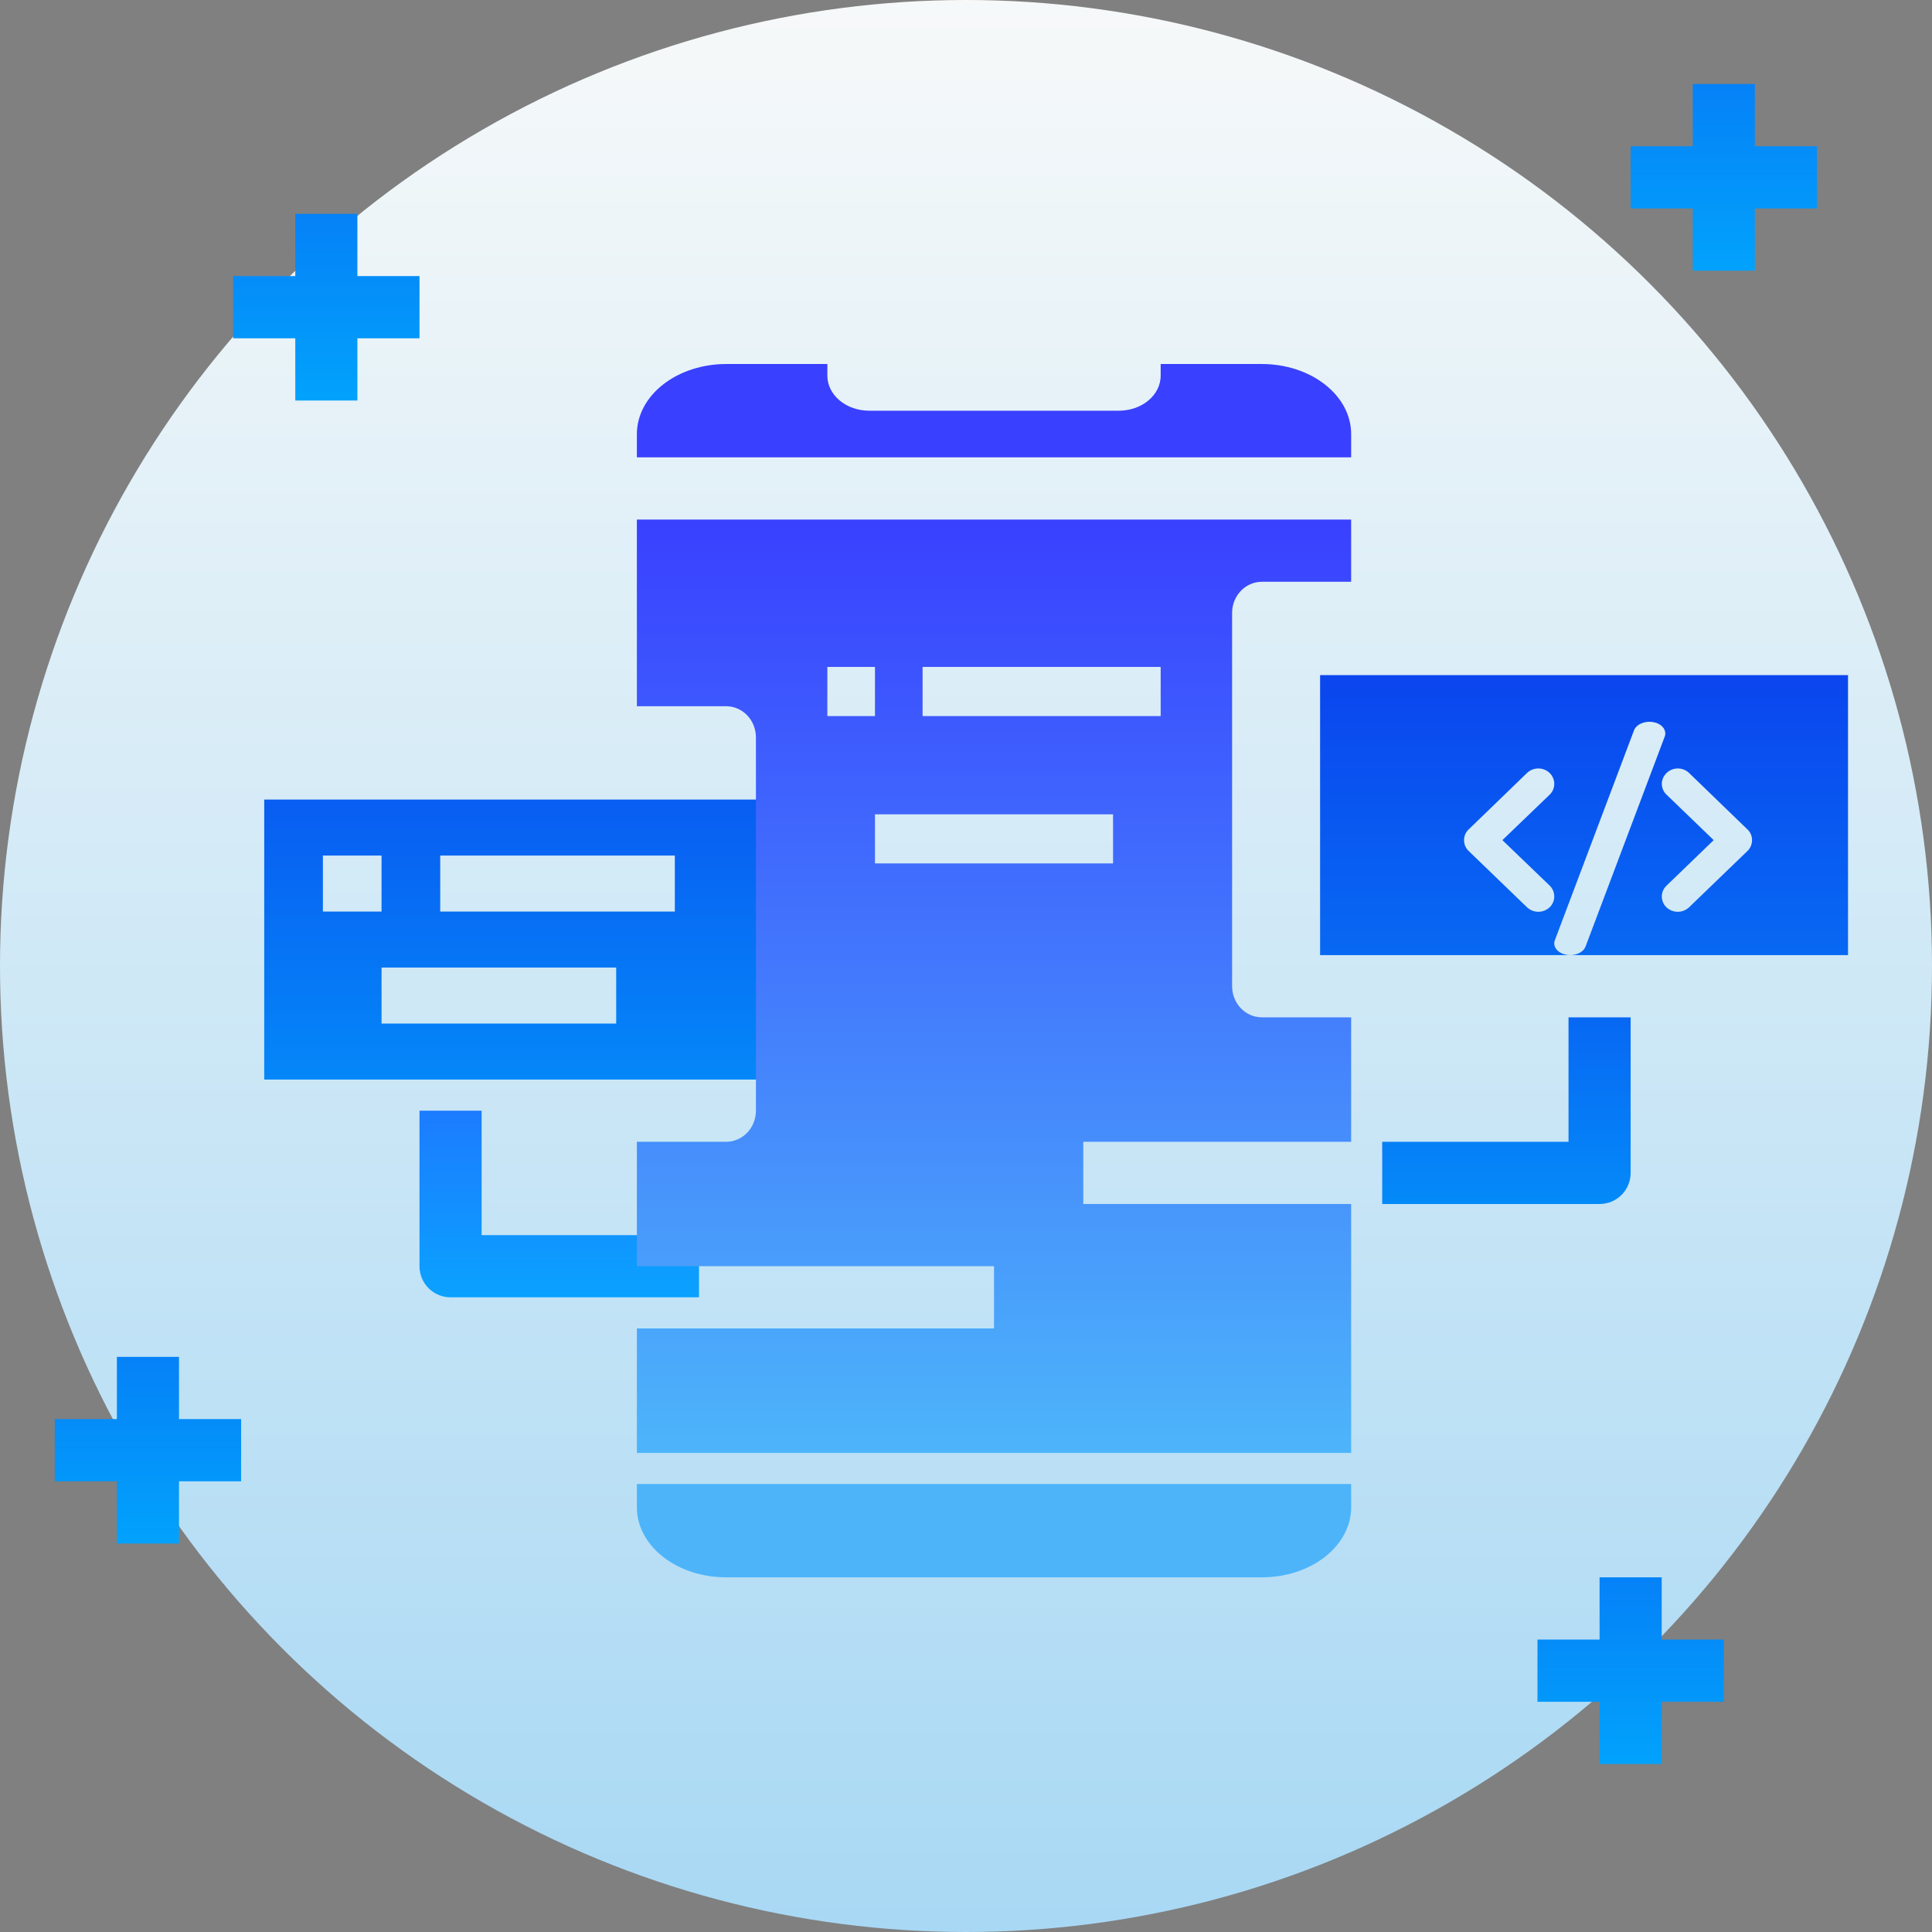 <?xml version="1.0" encoding="UTF-8"?>
<svg width="68px" height="68px" viewBox="0 0 68 68" version="1.1" xmlns="http://www.w3.org/2000/svg" xmlns:xlink="http://www.w3.org/1999/xlink">
    <rect x="0" y="0" width="68" height="68" fill="#808080" stroke="none"/>
    <title>Group 2</title>
    <defs>
        <linearGradient x1="50%" y1="100%" x2="50%" y2="0%" id="linearGradient-1">
            <stop stop-color="#A8D8F4" offset="0%"></stop>
            <stop stop-color="#F7F9F9" offset="100%"></stop>
        </linearGradient>
        <linearGradient x1="50%" y1="-157.922%" x2="50%" y2="153.486%" id="linearGradient-2">
            <stop stop-color="#3940FF" offset="0%"></stop>
            <stop stop-color="#00B6FF" offset="100%"></stop>
        </linearGradient>
        <linearGradient x1="65.481%" y1="-234.829%" x2="65.481%" y2="227.629%" id="linearGradient-3">
            <stop stop-color="#0F17E7" offset="0%"></stop>
            <stop stop-color="#00B6FF" offset="100%"></stop>
        </linearGradient>
        <linearGradient x1="231.14%" y1="-326.68%" x2="231.14%" y2="160.913%" id="linearGradient-4">
            <stop stop-color="#0F17E7" offset="0%"></stop>
            <stop stop-color="#00B6FF" offset="100%"></stop>
        </linearGradient>
        <linearGradient x1="50%" y1="-133.739%" x2="50%" y2="321.638%" id="linearGradient-5">
            <stop stop-color="#0F17E7" offset="0%"></stop>
            <stop stop-color="#00B6FF" offset="100%"></stop>
        </linearGradient>
        <linearGradient x1="70.605%" y1="-167.866%" x2="70.605%" y2="211.909%" id="linearGradient-6">
            <stop stop-color="#0F17E7" offset="0%"></stop>
            <stop stop-color="#0F17E7" offset="0%"></stop>
            <stop stop-color="#00B6FF" offset="100%"></stop>
        </linearGradient>
        <linearGradient x1="50%" y1="0%" x2="50%" y2="120.294%" id="linearGradient-7">
            <stop stop-color="#3940FF" offset="0%"></stop>
            <stop stop-color="#51CDF9" offset="100%"></stop>
        </linearGradient>
    </defs>
    <g id="Page-1" stroke="none" stroke-width="1" fill="none" fill-rule="evenodd">
        <g id="Artboard" transform="translate(-112, -40)">
            <g id="Group-2" transform="translate(112, 40)">
                <circle id="Oval" fill="url(#linearGradient-1)" cx="34" cy="34" r="34"></circle>
                <g id="mobileApp" transform="translate(1.928, 2.957)" fill-rule="nonzero">
                    <path d="M22.674,42.705 L13.93,42.705 C13.327,42.705 12.837,42.215 12.837,41.61 L12.837,36.135 L15.023,36.135 L15.023,40.515 L22.674,40.515 L22.674,42.705 Z" id="Path" fill="url(#linearGradient-2)"></path>
                    <path d="M54.372,39.42 L46.721,39.42 L46.721,37.23 L53.279,37.23 L53.279,32.85 L55.465,32.85 L55.465,38.325 C55.465,38.616 55.35,38.894 55.145,39.1 C54.94,39.305 54.662,39.42 54.372,39.42 Z" id="Path" fill="url(#linearGradient-3)"></path>
                    <polygon id="Path" fill="url(#linearGradient-4)" points="8.465 11.14 10.651 11.14 10.651 8.95 12.837 8.95 12.837 6.76 10.651 6.76 10.651 4.57 8.465 4.57 8.465 6.76 6.279 6.76 6.279 8.95 8.465 8.95"></polygon>
                    <polygon id="Path" fill="url(#linearGradient-4)" points="57.651 6.57 59.837 6.57 59.837 4.38 62.023 4.38 62.023 2.19 59.837 2.19 59.837 0 57.651 0 57.651 2.19 55.465 2.19 55.465 4.38 57.651 4.38"></polygon>
                    <polygon id="Path" fill="url(#linearGradient-4)" points="56.558 52.56 54.372 52.56 54.372 54.75 52.186 54.75 52.186 56.94 54.372 56.94 54.372 59.13 56.558 59.13 56.558 56.94 58.744 56.94 58.744 54.75 56.558 54.75"></polygon>
                    <polygon id="Path" fill="url(#linearGradient-4)" points="4.372 44.8 2.186 44.8 2.186 46.99 0 46.99 0 49.18 2.186 49.18 2.186 51.37 4.372 51.37 4.372 49.18 6.558 49.18 6.558 46.99 4.372 46.99"></polygon>
                    <path d="M45.628,49.275 L20.488,49.275 L20.488,50.097 C20.488,50.75 20.819,51.377 21.409,51.839 C21.998,52.301 22.797,52.56 23.631,52.56 L42.485,52.56 C43.318,52.56 44.118,52.301 44.707,51.839 C45.296,51.377 45.628,50.75 45.628,50.097 L45.628,49.275 Z" id="Shape" fill="#4DB4FA"></path>
                    <path d="M27.192,10.266 C27.192,10.592 27.347,10.906 27.622,11.137 C27.897,11.368 28.27,11.498 28.659,11.498 L37.457,11.498 C37.846,11.498 38.219,11.368 38.494,11.137 C38.769,10.906 38.924,10.592 38.924,10.266 L38.924,9.855 L42.485,9.855 C43.318,9.855 44.118,10.115 44.707,10.577 C45.297,11.038 45.628,11.665 45.628,12.319 L45.628,12.319 L45.628,13.14 L20.488,13.14 L20.488,12.319 C20.488,11.666 20.82,11.039 21.409,10.577 C21.998,10.115 22.797,9.855 23.631,9.855 L23.631,9.855 L27.192,9.855 L27.192,10.266 Z" id="Combined-Shape" fill="#3940FF"></path>
                    <path d="M63.116,20.805 L63.116,30.66 L53.341,30.66 C53.581,30.66 53.811,30.541 53.878,30.359 L53.878,30.359 L56.664,22.97 C56.748,22.752 56.574,22.521 56.278,22.463 C55.981,22.401 55.668,22.529 55.584,22.748 L55.584,22.748 L52.798,30.136 C52.714,30.355 52.888,30.586 53.19,30.644 C53.24,30.656 53.29,30.66 53.341,30.66 L53.341,30.66 L44.535,30.66 L44.535,20.805 L63.116,20.805 Z M52.613,24.248 C52.395,24.038 52.037,24.038 51.819,24.248 L51.819,24.248 L49.765,26.235 C49.658,26.332 49.602,26.473 49.602,26.613 C49.602,26.759 49.658,26.894 49.765,26.996 L49.765,26.996 L51.819,28.978 C51.931,29.081 52.071,29.135 52.216,29.135 C52.361,29.135 52.501,29.081 52.613,28.978 C52.832,28.768 52.832,28.422 52.613,28.211 L52.613,28.211 L50.951,26.613 L52.613,25.015 C52.832,24.804 52.832,24.464 52.613,24.248 Z M57.521,24.248 C57.302,24.038 56.95,24.038 56.731,24.248 C56.507,24.464 56.507,24.804 56.731,25.015 L56.731,25.015 L58.388,26.613 L56.731,28.212 C56.507,28.422 56.507,28.768 56.726,28.978 C56.837,29.081 56.983,29.135 57.123,29.135 C57.269,29.135 57.409,29.081 57.52,28.978 L57.52,28.978 L59.575,26.996 C59.681,26.894 59.737,26.759 59.738,26.613 C59.738,26.473 59.682,26.333 59.575,26.235 L59.575,26.235 Z" id="Combined-Shape" fill="url(#linearGradient-5)"></path>
                    <path d="M25.953,25.185 L7.372,25.185 L7.372,35.04 L25.953,35.04 L25.953,25.185 Z M9.437,27.156 L11.501,27.156 L11.501,29.127 L9.437,29.127 L9.437,27.156 Z M19.76,33.069 L11.501,33.069 L11.501,31.098 L19.76,31.098 L19.76,33.069 Z M21.824,29.127 L13.566,29.127 L13.566,27.156 L21.824,27.156 L21.824,29.127 Z" id="Shape" fill="url(#linearGradient-6)"></path>
                    <path d="M45.628,15.33 L45.628,17.52 L42.485,17.52 C41.907,17.52 41.438,18.01 41.438,18.615 L41.438,18.615 L41.438,31.755 C41.438,32.36 41.907,32.85 42.485,32.85 L42.485,32.85 L45.628,32.85 L45.628,37.23 L36.2,37.23 L36.2,39.42 L45.628,39.42 L45.628,48.18 L20.488,48.18 L20.488,43.8 L33.058,43.8 L33.058,41.61 L20.488,41.61 L20.488,37.23 L23.631,37.23 C23.908,37.23 24.175,37.115 24.371,36.91 C24.568,36.704 24.678,36.426 24.678,36.135 L24.678,36.135 L24.678,22.995 C24.678,22.705 24.568,22.426 24.371,22.221 C24.175,22.016 23.908,21.9 23.631,21.9 L23.631,21.9 L20.488,21.9 L20.488,15.33 L45.628,15.33 Z M37.248,25.704 L28.868,25.704 L28.868,27.433 L37.248,27.433 L37.248,25.704 Z M28.868,20.517 L27.192,20.517 L27.192,22.246 L28.868,22.246 L28.868,20.517 Z M38.924,20.517 L30.544,20.517 L30.544,22.246 L38.924,22.246 L38.924,20.517 Z" id="Combined-Shape" fill="url(#linearGradient-7)"></path>
                </g>
            </g>
        </g>
    </g>
</svg>